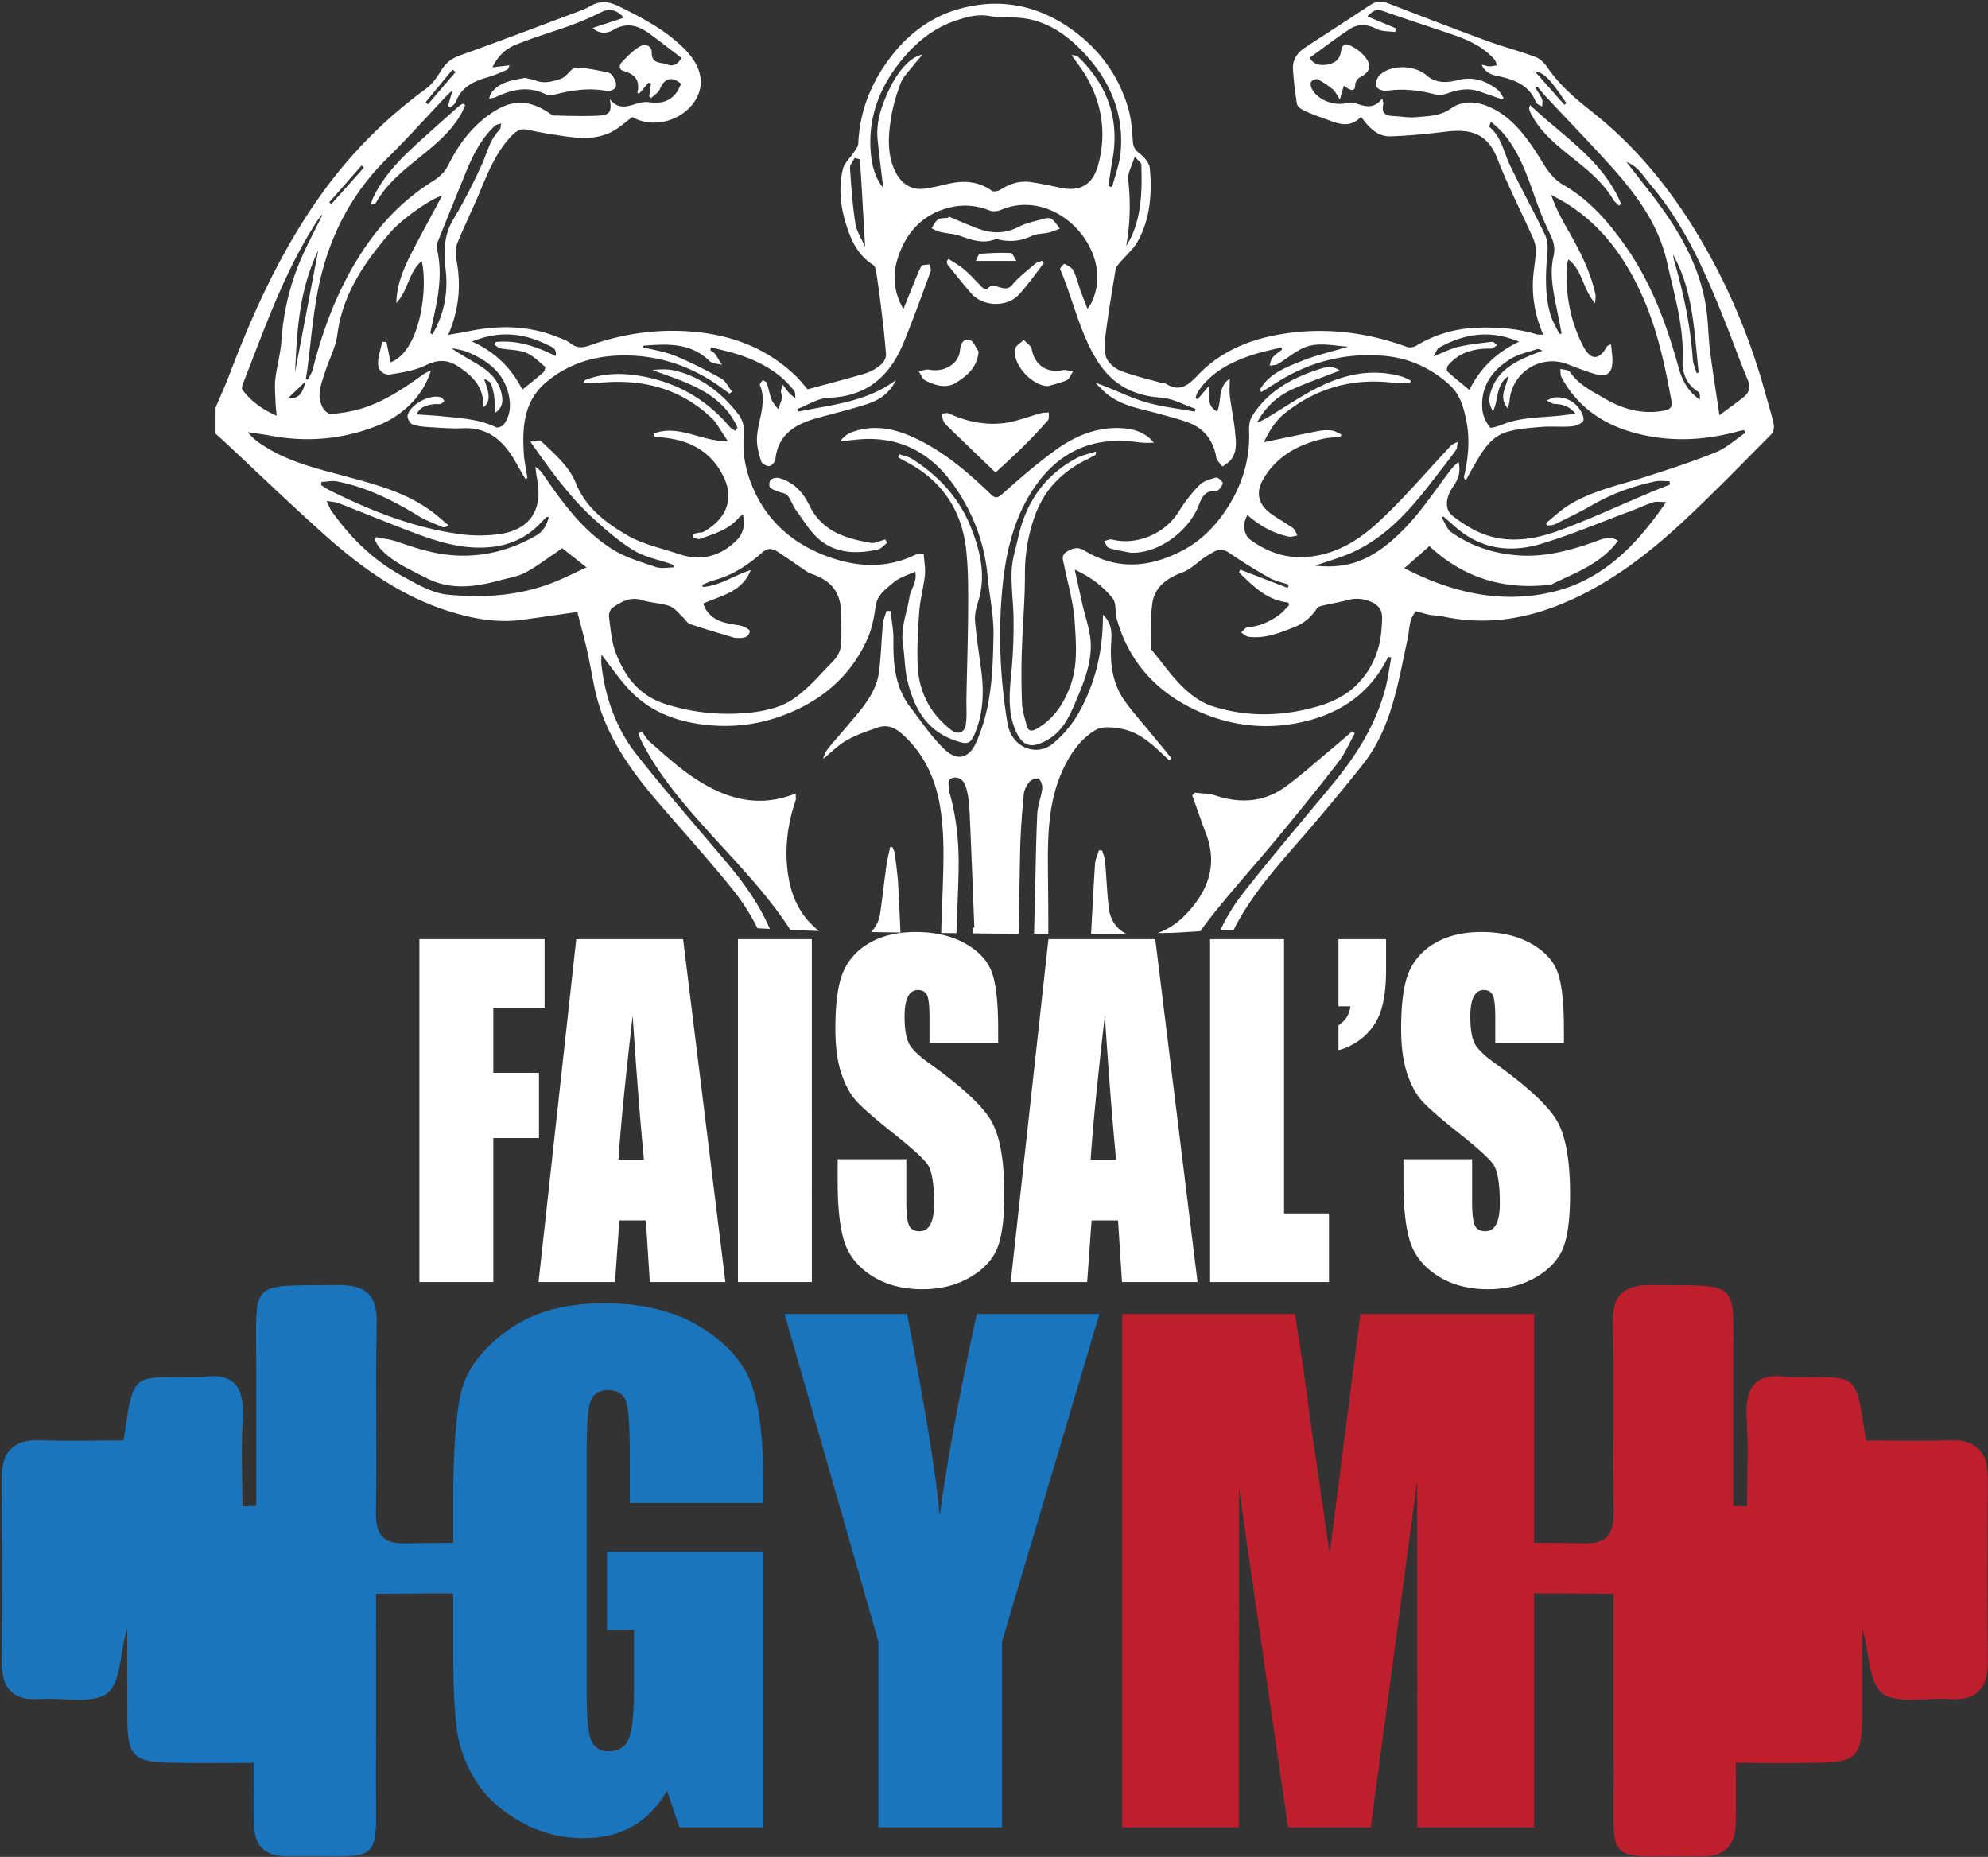 <svg width="496.846" height="464.026" xmlns="http://www.w3.org/2000/svg"><rect width="100%" height="100%" fill="#333333" stroke="none"/><path fill="#bf1e2d" d="M496.789 369.43c.038-6.567-2.796-9.738-9.574-9.506-7.018.235-14.05.05-20.877.05-2.583-17.554-1.97-15.693-17.968-15.815-.528-.006-1.065.069-1.581-.012-8.275-1.302-10.726 2.728-10.255 10.4.445 7.273.095 14.594.095 21.894l-3.451-.104c0-11.794-.003-23.594 0-35.39.003-21.414 2.101-19.576-20.296-19.823-7.07-.076-9.981 2.387-9.812 9.695.359 15.569-.093 31.16.201 46.733.104 5.582-1.43 8.281-7.405 8.142-4.13-.098-8.277-.124-12.481-.125v-57.198h-43.4l-7.665 59.9-4.736-32.63c-1.36-10.468-2.68-19.557-3.96-27.27h-43.162v128.277h29.156l.043-84.621 12.241 84.62h20.678l11.609-86.602.039 86.603h29.157v-58.475c6.636-.032 13.273.09 19.868.09 0 15.609-.072 29.75.017 43.889.155 25.112-2.956 21.392 21.959 21.737 6.365.087 8.478-3.072 8.582-8.63.084-4.425.019-8.849.019-14.731 7.623 0 14.152.101 20.679-.023 9.408-.181 10.822-1.676 10.894-11.245.059-7.422.014-14.843.014-22.263 1.853 5.535 1.409 13.204 4.896 16.036 3.625 2.945 11.052 1.141 16.809 1.552 6.676.475 9.721-2.45 9.661-9.212-.134-15.313-.088-30.63.006-45.944"/><path fill="#1b75bc" d="M190.77 375.593v-5.548c0-10.51-.978-18.526-2.93-24.045-1.956-5.519-6.155-10.287-12.599-14.301-6.445-4.014-14.553-6.024-24.325-6.024-9.93 0-18.025 2.313-24.284 6.933-6.26 4.624-10.05 9.708-11.37 15.255-1.322 5.545-1.98 14.446-1.98 26.7v11.007c-4.014.006-7.98.03-11.931.123-5.975.14-7.51-2.559-7.404-8.142.293-15.572-.159-31.163.201-46.734.168-7.306-2.742-9.769-9.813-9.693-22.399.245-20.297-1.59-20.295 19.823v35.39l-3.452.103c0-7.299-.35-14.62.095-21.892.47-7.673-1.98-11.703-10.255-10.401-.514.08-1.053.006-1.581.012-15.999.122-15.385-1.74-17.968 15.816-6.828 0-13.86.184-20.876-.052-6.779-.231-9.613 2.94-9.575 9.506.094 15.313.142 30.63.007 45.943-.06 6.762 2.985 9.688 9.661 9.213 5.756-.41 13.183 1.393 16.81-1.552 3.485-2.832 3.042-10.501 4.896-16.036 0 7.42-.046 14.841.012 22.263.072 9.569 1.488 11.064 10.894 11.244 6.526.124 13.056.024 20.68.024 0 5.881-.066 10.305.018 14.729.105 5.56 2.217 8.717 8.584 8.632 24.913-.347 21.802 3.375 21.958-21.737.088-14.139.016-28.28.016-43.888 6.412 0 12.863-.114 19.317-.09v14.5c0 8.82.316 15.436.951 19.848.635 4.41 2.219 8.622 4.759 12.636 2.537 4.015 6.25 7.382 11.14 10.103 4.888 2.72 10.134 4.08 15.74 4.08 4.702 0 8.786-.99 12.249-2.972 3.463-1.981 6.33-4.953 8.604-8.912l3.084 9.19h20.963v-68.853h-39.062v19.491h6.734v15.212c0 5.97-.435 9.984-1.307 12.045-.87 2.06-2.521 3.09-4.952 3.09-2.217 0-3.699-.911-4.436-2.735-.741-1.821-1.11-5.61-1.11-11.37v-61.563c0-6.548.369-10.617 1.11-12.203.737-1.584 2.139-2.377 4.199-2.377 2.376 0 3.882.927 4.514 2.775.636 1.85.952 6.446.952 13.786v11.648ZM234.825 378.921c-.613-8.661-3.314-25.51-8.101-50.549H196.08l23.453 81.845v46.432h30.9v-46.432l24.325-81.845h-30.644c-4.346 20.013-7.44 36.863-9.289 50.55"/><path d="M104.819 234.699h31.29v17.145h-12.816v16.25h11.411v16.298h-11.41v35.988h-18.475ZM160.932 289.788c-.935-9.704-1.873-21.697-2.815-35.985-1.882 16.404-3.064 28.401-3.545 35.985Zm9.79-55.09 10.569 85.68h-18.884l-.991-15.403h-6.61l-1.109 15.404h-19.102l9.424-85.681zM202.901 320.38h-18.474v-85.681H202.9zM249.464 260.628h-17.161v-6.35c0-2.96-.22-4.847-.656-5.66-.44-.81-1.17-1.22-2.195-1.22-1.113 0-1.953.55-2.523 1.645-.57 1.093-.856 2.75-.856 4.977 0 2.861.32 5.015.962 6.461.613 1.447 2.35 3.192 5.22 5.238 8.225 5.888 13.405 10.717 15.54 14.492 2.137 3.777 3.205 9.862 3.205 18.256 0 6.105-.595 10.605-1.779 13.497-1.184 2.89-3.473 5.319-6.867 7.275-3.396 1.958-7.344 2.94-11.849 2.94-4.945 0-9.164-1.134-12.66-3.388-3.497-2.258-5.786-5.139-6.868-8.626-1.085-3.493-1.624-8.45-1.624-14.87v-5.612h17.16v10.426c0 3.211.239 5.276.724 6.192.48.918 1.338 1.378 2.566 1.378 1.229 0 2.144-.584 2.744-1.748.598-1.167.898-2.894.898-5.188 0-5.042-.572-8.342-1.712-9.895-1.17-1.553-4.052-4.145-8.645-7.78-4.593-3.668-7.636-6.33-9.128-7.99-1.492-1.657-2.727-3.951-3.707-6.88-.981-2.927-1.47-6.669-1.47-11.22 0-6.563.693-11.36 2.082-14.394 1.39-3.033 3.638-5.406 6.738-7.117 3.1-1.71 6.848-2.567 11.236-2.567 4.795 0 8.883.935 12.265 2.803 3.378 1.872 5.617 4.227 6.713 7.067 1.097 2.838 1.647 7.666 1.647 14.475ZM278.938 289.788c-.934-9.704-1.874-21.697-2.813-35.985-1.884 16.404-3.065 28.401-3.547 35.985Zm9.791-55.09 10.565 85.68h-18.881l-.99-15.403h-6.61l-1.11 15.404H252.6l9.425-85.681zM320.91 234.699v68.532h11.234v17.149h-29.712v-85.681ZM346.406 234.699v7.672c0 3.988-.394 7.278-1.185 9.87-.792 2.594-2.157 4.783-4.103 6.566-1.946 1.78-4.148 2.986-6.604 3.621v-6.192c1.755-1.164 2.75-2.75 2.984-4.763h-2.984V234.7ZM390.86 260.628h-17.158v-6.35c0-2.96-.22-4.847-.657-5.66-.44-.81-1.172-1.22-2.196-1.22-1.11 0-1.954.55-2.524 1.645-.57 1.093-.856 2.75-.856 4.977 0 2.861.321 5.015.962 6.461.614 1.447 2.354 3.192 5.222 5.238 8.222 5.888 13.405 10.717 15.541 14.492 2.133 3.777 3.203 9.862 3.203 18.256 0 6.105-.592 10.605-1.776 13.497-1.187 2.89-3.478 5.319-6.87 7.275-3.393 1.958-7.344 2.94-11.849 2.94-4.944 0-9.164-1.134-12.661-3.388-3.496-2.258-5.784-5.139-6.867-8.626-1.084-3.493-1.622-8.45-1.622-14.87v-5.612h17.158v10.426c0 3.211.239 5.276.723 6.192.484.918 1.34 1.378 2.566 1.378 1.231 0 2.144-.584 2.743-1.748.599-1.167.9-2.894.9-5.188 0-5.042-.57-8.342-1.713-9.895-1.17-1.553-4.05-4.145-8.644-7.78-4.593-3.668-7.635-6.33-9.128-7.99-1.49-1.657-2.728-3.951-3.707-6.88-.981-2.927-1.47-6.669-1.47-11.22 0-6.563.693-11.36 2.084-14.394 1.388-3.033 3.636-5.406 6.737-7.117 3.1-1.71 6.847-2.567 11.233-2.567 4.797 0 8.887.935 12.265 2.803 3.38 1.872 5.62 4.227 6.715 7.067 1.099 2.838 1.645 7.666 1.645 14.475ZM160.363 182.75c-.272.194-.544.384-.82.577.233.58.425 1.18.704 1.736 3.642 7.25 8.646 13.517 13.98 19.573 7.52 8.546 15.678 16.539 22.149 25.99.393.576.77 1.16 1.144 1.744a513.825 513.825 0 0 0 7.17.277c-4.162-3.264-6.586-7.643-7.554-13.044-1.204-6.683-.457-13.153 1.687-19.532.17-.497.024-1.104.024-1.781-10.035 4.03-18.698.889-26.759-4.851-3.384-2.41-6.47-5.257-9.617-7.99-.846-.738-1.412-1.789-2.11-2.7zm62.098 28.91c-.322 1.6-.725 3.187-.952 4.799-.56 3.98-.977 7.983-1.566 11.953-.25 1.686-1.06 3.262-2.244 4.504 2.452.035 4.902.088 7.354.11-.186-4.014-.362-8.032-.586-12.046-.143-2.58-.527-5.15-.852-7.714-.067-.534-.356-1.032-.544-1.548l-.61-.055z" fill="#fff"/><path fill="#fff" d="M344.66.422c-.814.076-1.584.41-2.388.944-5.38 3.581-10.838 7.039-16.223 10.61-1.83 1.213-3.04 2.987-2.91 5.249a85.12 85.12 0 0 0 1.002 8.76c.105.622 1.01 1.278 1.695 1.602 1.614.77 3.306 1.39 4.994 1.992 3.146 1.122 6.318 2.806 9.328-.406 1.95 2.693 4.09 5.008 7.414 4.894 4.56-.153 9.126-.6 13.664-1.157 5.853-.717 10.423.063 13.045 6.865 2.572 6.671 5.888 13.054 8.8 19.595.47 1.057.813 2.296.768 3.432-.099 2.44-.624 4.86-.73 7.299-.194 4.616.65 9.089 2.572 13.532-.717-.034-1.232.042-1.689-.094-4.739-1.445-9.595-1.8-14.516-1.657-5.57.161-10.73 1.616-15.517 4.5-.621.375-1.652.555-2.305.319-9.478-3.448-19.178-4.807-29.232-3.526-8.863 1.13-16.947 4.099-23.16 10.676-2.507 2.652-4.608 4.139-7.99 1.979-.16-.101-.44.003-.644-.055-3.56-1.01-7.213-1.806-10.644-3.157-1.493-.587-3.24-2.137-3.613-3.58-.56-2.133-.177-4.587.123-6.859.656-4.97 1.496-9.916 2.322-14.86.091-.544.524-1.068.902-1.52 1.544-1.844 3.49-3.458 4.636-5.52 3.138-5.664 3.564-11.944 3.002-18.24-.118-1.302-1.364-2.773-2.492-3.64-1.152-.882-1.661-1.616-1.753-3.098-.183-2.846-.401-5.77-1.215-8.478-2.424-8.1-7.245-14.62-14.125-19.52-8.533-6.074-18.036-7.893-28.076-5.073-6.686 1.88-12.253 5.861-16.626 11.396-5.18 6.55-8.223 13.875-8.584 22.28-.035.772-.71 1.55-1.176 2.264-.87 1.332-2.26 2.507-2.627 3.95-1.127 4.48-.704 9.031.605 13.422 1.24 4.167 2.939 8.13 6.875 10.624.419.265.684.976.768 1.52.467 3.043.895 6.09 1.263 9.147.468 3.909.949 7.82 1.225 11.745.06.823-.547 1.956-1.21 2.504-1.135.936-2.477 1.79-3.873 2.208-4.76 1.428-9.578 2.655-14.505 3.995-1-1.13-1.97-2.395-3.112-3.48-7.645-7.275-16.967-10.456-27.325-11.04-8.212-.463-16.198.786-23.923 3.52-1.847.657-3.27.792-4.896-.488-1.039-.818-2.416-1.238-3.684-1.731-6.928-2.69-14.024-2.81-21.228-1.393-1.819.36-3.648.664-5.667 1.026 2.715-6.29 3.283-12.378 2.074-18.701-.255-1.333-.299-2.921.19-4.143 1.724-4.302 3.8-8.462 5.588-12.737 2.082-4.97 4.054-9.98 7.84-14 1.092-1.16 2.2-2.06 3.922-1.724 2.04.4 4.076.827 6.132 1.14 4.901.747 9.877 1.808 14.64-.343 2.021-.914 3.718-2.554 5.662-3.937.092.052.33.201.587.325 5.55 2.7 13.04.072 15.67-5.497 1.78-3.77.673-7.916-3.243-11.853-4.735-4.763-10.598-7.79-16.542-10.712-2.445-1.2-4.661-1.372-7.053.041-1.28.756-2.733 1.24-4.133 1.765-9.43 3.534-18.836 7.126-28.32 10.496-2.127.758-3.554 1.863-4.718 3.735-1.037 1.67-2.22 3.437-3.776 4.573C96.843 29.2 88.427 37.52 81.316 47.162 70.84 61.379 63.55 77.246 57.32 93.661c-1.053 2.77-2.293 5.47-3.445 8.2v6.516c.618.552 1.245 1.094 1.853 1.66 8.67 8.073 17.183 16.325 26.045 24.182 8.96 7.945 18.69 14.808 30.3 18.481 6.008 1.903 12.137 3.048 18.477 2.183 4.452-.607 8.9-1.264 13.747-1.956.761 2.997 1.708 6.404 2.487 9.847.774 3.413 1.276 6.886 2.073 10.29 2.503 10.672 8.641 19.306 15.624 27.44 6.233 7.268 12.683 14.362 18.676 21.827a52.32 52.32 0 0 1 6.15 9.632c1.033.056 2.069.107 3.102.165-2.673-6.2-6.613-11.657-11.004-16.858-7.475-8.855-15.104-17.59-22.277-26.683-5.107-6.472-7.84-14.127-8.8-22.353-.11-.951-.014-1.922-.014-2.654 2.366 3.012 4.507 6.222 7.131 8.974 4.664 4.896 10.621 7.39 17.28 8.366 8.408 1.236 16.417.107 24.147-3.464 8.173-3.773 14.269-9.633 17.924-17.832 1.117-2.5 1.664-5.329 2.026-8.066.395-2.983 2.654-4.406 4.534-6.036 1.4-1.214 3.394-1.746 5.377-2.704.555 2.617-1.11 4.361-1.435 6.373-.64 3.973-2.272 7.808-1.621 11.98.448 2.901.417 5.9 1.081 8.741 1.566 6.684 4.538 12.43 11.541 14.99 3.723 1.36 4.351 1.129 5.72-2.595 1.787-4.84 1.876-9.84 1.206-14.893-.544-4.086-1.198-8.167-1.534-12.274-.129-1.58.303-3.276.783-4.824 1.979-6.348.592-12.354-1.712-18.264-2.93-7.502-8.11-13.14-14.85-17.395-.918-.582-2.082-.772-3.135-1.146a124.76 124.76 0 0 1-.31.747c.489.29.962.608 1.467.862 9.04 4.543 14.29 11.868 15.48 21.862.563 4.737.573 9.562.556 14.346-.027 7.72-.29 15.443-.439 23.164-.04 2.131.143 4.287-.118 6.388-.272 2.21-1.976 2.87-3.715 1.52-5.102-3.954-7.956-9.276-8.316-15.653-.262-4.63.027-9.31.36-13.944.219-3.036 1.084-6.021 1.406-9.055.176-1.68-.17-3.416-.3-5.43-.772.121-1.572.07-2.203.373-6.373 3.081-13.053 3.095-19.565 1.123-10.524-3.19-18.235-9.75-21.88-20.456-1.222-3.59-1.595-7.307-1.3-11.073.146-1.902-.354-3.486-1.534-4.978-4.082-5.16-9.044-9.05-15.516-10.657-1.838-.457-3.806-.397-5.817-.175 8.412 3.107 17.21 5.408 21.293 14.388l-.557.8c-.467-.32-1.028-.554-1.379-.972-5.522-6.55-12.53-10.72-20.853-12.454-5.019-1.044-10.15-1.223-15.107.66-.229.086-.433.24-.6.79 1.244 0 2.495.108 3.726-.016 10.649-1.076 20.258 1.187 28.236 8.738.414.394.816.817 1.138 1.289.918 1.357 1.791 2.747 2.958 4.547-6.491.16-12.278-4.312-18.476-1.906-.027.24-.051.482-.072.723 1.562.2 3.142.325 4.693.61 5.8 1.063 10.208 4.115 12.803 9.466 2.86 5.897.36 10.841-5.124 13.813-.35.19-.846.093-1.258.187a5.177 5.177 0 0 0-1.261.436c-.068.034.016.677.153.736.491.205 1.123.516 1.547.364 3.497-1.256 7.155-2.246 9.71-5.256.222-.262.537-.448 1.053-.866.577 2.507.149 4.711-1.383 6.28-4.09 4.206-9.07 5.52-14.727 3.591-4.266-1.453-8.85-2.383-12.685-4.603-5.367-3.108-10.45-6.92-12.933-13.076-1.792-4.44-5.459-7.353-8.743-10.554-.343-.336-1.424.084-2.63.193 5.063 7.181 9.757 13.75 15.758 19.208 3.17 2.88 6.455 5.748 10.088 7.957 2.748 1.671 6.133 2.291 9.237 3.378.32.112.643.222.946.852-1.562 0-3.25.392-4.655-.079-3.7-1.241-7.572-2.38-10.84-4.421-7.323-4.57-12.365-11.467-17.177-18.483-.52-.76-1.066-1.501-2.112-2.135.141 1.024.242 2.055.437 3.07 1.485 7.737-1.821 12.71-9.593 13.766a36.28 36.28 0 0 1-9.676-.024c-11.534-1.568-22.228-5.789-32.581-10.942-.74-.367-1.418-.867-2.124-1.306l.084-.797c1.314-.052 2.684-.365 3.94-.117 7.348 1.45 13.932 4.728 20.271 8.61 1.88 1.152 4.006 1.907 6.04 2.791.347.15.816.023 1.496-.437-1.337-1.116-2.636-2.29-4.025-3.34-6.21-4.68-13.55-6.687-20.872-8.686-7.594-2.07-15.328-3.758-21.981-8.3-1.173-.802-2.29-1.693-3.293-2.951 1.886.286 3.784.516 5.657.869 9.36 1.767 18.484.893 27.275-2.707 5.529-2.266 10.929-7.118 12.838-13.618-.792.404-1.333.602-1.781.928-4.899 3.517-9.88 6.918-15.717 8.674-2.387.719-4.91 1.076-7.4 1.326-.642.064-1.644-.752-2.04-1.427-1.82-3.101-.443-6.132.504-9.119.993-3.125 2.64-6.14 3.054-9.328 1.335-10.278 6.906-18.196 13.406-25.701 2.569-2.963 9.686-8.124 12.787-9.023-2.484 4.638-4.818 8.912-7.076 13.228-2.237 4.284-4.28 8.643-4.383 13.614 2.937-2.998 3.015-7.634 6.335-10.479 1.592 6.127-.144 22.43-7.762 25.303l-1.043-5.095-1.053-.021c-.368 1.806-1.03 3.613-1.035 5.42-.002 1.798 1.43 3.005 3.214 2.704 2.933-.494 6.02-.946 8.64-2.236 2.953-1.452 5.42-1.535 8.093.22 3.208 2.11 5.944 4.548 6.316 8.709.04.472.096.947.157 1.508 1.604-1.439 1.587-3.101.045-7.072 1.616.692 1.87.912 2.45 3.697.3 1.446.204 2.97.31 4.823 1.88-1.27 2-2.873 1.712-4.46-.528-2.912-2.293-5.17-4.645-6.773-2.557-1.744-5.376-3.114-8.07-5.022 1.357.33 2.786.495 4.066 1.022 4.8 1.973 8.833 4.853 10.233 10.186.703 2.686.68 5.47-1.046 7.864-.356.498-1.51.99-1.95.776-4.118-2-8.569-2.264-12.986-2.714-2.214-.224-4.43-.34-6.934-.524.968-1.996 2.622-2.304 4.29-2.544.57-.082 1.177.057 1.73-.07.351-.08.634-.466.95-.714-.259-.303-.454-.763-.779-.884-2.628-.996-7.827 1.692-8.419 4.513-.142.656.635 2.005 1.27 2.224 1.461.503 3.086.6 4.656.693 2.65.163 5.318.368 7.964.254 6.216-.271 10.026 3.125 12.904 8.09.874 1.516 1.754 3.03 2.634 4.547l.516-.178c-.298-1.982-.745-3.954-.88-5.946-.44-6.68-.07-13.243 5.52-17.979 5.026-4.257 11.074-6.372 17.608-6.682 9.979-.474 18.96 2.5 26.927 8.52.44.333.91.632 1.368.946l.6-.473c-.888-1.12-1.55-2.641-2.707-3.285-3.729-2.08-7.562-4.026-11.51-5.658-2.527-1.044-5.322-1.444-8-2.133.04-.16.069-.404.114-.407 5.863-.442 11.684-.826 16.431 3.8.704.687 2.077.688 3.147 1.007-.56-.907-1.066-1.847-1.691-2.701-.301-.414-.82-.667-1.24-.995l.247-.701c2.54.68 5.137 1.212 7.617 2.074 5.09 1.772 9.681 4.395 13.077 8.72.368.467.267 1.299.386 1.96-.52-.42-1.087-.8-1.542-1.277-.505-.533-.914-1.16-1.702-2.183-.234.992-.422 1.424-.408 1.847.013.492.393 1.02.29 1.457-.222.98-.645 1.91-.988 2.864-.552-.792-1.273-1.516-1.624-2.39-.52-1.32-.737-2.762-1.197-4.115-.12-.347-.67-.55-1.019-.82-.253.44-.822 1.01-.706 1.304 1.892 4.66-.686 9.035-.754 13.544-.026 1.863.51 3.783 1.094 5.576.186.573 1.413 1.198 2.064 1.105.577-.083 1.373-1.09 1.453-1.761.737-6.253 5.075-8.736 10.427-10.227 4.197-1.17 8.453-2.173 12.59-3.53 3-.986 5.6-2.738 7.067-5.935-7.288 5.408-15.957 6.15-24.34 7.833a24.822 24.822 0 0 1-.247-.645c2.615-.979 5.206-2.724 7.85-2.803 9.564-.284 15.276-5.438 18.697-13.741 2.42-5.883 4.563-11.88 6.761-17.85.176-.48-.182-1.158-.288-1.743-.71.142-1.85.066-2.053.465-1.02 2.019-1.804 4.16-2.667 6.26-.542 1.327-1.077 2.653-1.81 4.463-2.494-4.443-2.714-8.558-1.431-12.616 2.052-6.496 6.21-11.122 13.054-12.783 3.351-.813 6.68-.548 9.94.756.782.312 1.936.223 2.73-.117 9.316-4.008 19.076 1.936 22.69 10.133 1.896 4.299 2.067 8.587.091 12.9-.193.419-.49.79-1.044 1.672-.676-1.73-1.205-3.004-1.668-4.303-.627-1.748-1.05-3.586-1.861-5.24-.378-.774-1.416-1.261-2.244-1.73-.09-.051-1.194 1.093-1.078 1.36 3.304 7.658 4.878 16.017 9.474 23.16 3.74 5.806 8.981 8.456 15.813 8.94 2.896.205 5.693 1.816 8.536 2.786l-.19.707c-4.202-.793-8.517-1.235-12.578-2.473-4.107-1.252-7.972-3.294-12.29-4.772 1.127 1.07 2.153 2.273 3.393 3.186 3.925 2.88 8.713 3.467 13.229 4.77 2.268.652 4.576 1.212 6.773 2.05 3.96 1.512 6.116 4.516 6.872 8.672.152.827.994 1.528 1.52 2.288.692-.528 1.523-.943 2.056-1.6 1.724-2.108 1.342-4.662 1.111-7.07-.283-2.992-.933-5.948-1.303-8.936-.162-1.32-.025-2.678-.025-4.34-3.07 2.024-1.968 5.516-3.15 8.188-2.695-1.467-1.86-3.775-2.12-6.311-.92 1.08-1.842 2.156-2.765 3.236l-.516-.239c.166-.5.24-1.061.518-1.488 3.154-4.813 7.921-7.38 13.162-9.168 2.516-.861 5.154-1.384 7.734-2.06l.21.55c-.808.664-1.725 1.234-2.393 2.02-.43.506-.501 1.322-.733 2 .697-.12 1.508-.052 2.073-.395 2.025-1.217 3.867-2.77 5.96-3.833 3.708-1.884 7.704-.722 11.637-.514-4 1.21-8.117 2.134-11.966 3.708-3.852 1.578-7.952 3.123-10.12 7.09.12.182.24.365.364.549 1.29-.805 2.593-1.599 3.876-2.412 8.1-5.137 16.986-7.42 26.506-6.67 6.379.503 12.103 3.053 16.81 7.427 2.55 2.372 3.454 5.728 4.094 9.078.879 4.61.417 9.168-.633 13.698-.053.235.027.501.459.912.635-1.139 1.253-2.29 1.909-3.416 2.114-3.62 4.14-7.48 8.522-8.708 2.787-.782 5.763-.986 8.675-1.218 2.445-.194 4.935.093 7.373-.132 1.063-.1 2.776-.807 2.911-1.49.19-.982-.573-2.373-1.315-3.273-1.436-1.743-3.449-2.607-5.738-2.48-.728.04-1.434.507-2.147.779.683.306 1.36.852 2.053.874 1.96.066 3.646.55 5.203 2.462-2.099.23-3.901.474-5.707.62-4.216.338-8.456.442-12.48 2.008-1.08.418-2.98 1.104-3.27.725-.95-1.247-1.728-2.893-1.863-4.445-.497-5.711 2.416-9.796 7.053-12.623 1.963-1.196 4.363-1.693 6.584-2.436.374-.125.87.112 1.36.392-5.938 2.287-11.894 4.463-13.233 11.713-.2 1.09.308 2.31.863 3.459 1.502-2.875.626-6.536 3.85-8.813-.377 2.66-2.577 5.11-.125 8.038.223-.882.4-1.336.437-1.8.52-7.161 7.778-11.8 14.471-9.246 2.199.838 4.393 1.71 6.639 2.386 3.262.984 4.653-.08 4.613-3.41-.017-1.247-.219-2.492-.357-3.947-.71.345-.903.372-.96.475-2.415 4.298-4.526 2.917-6.11-.22-3.193-6.32-4.426-13.138-3.882-20.234.024-.333.15-.66.288-1.226 3.613 2.738 3.553 7.437 6.697 10.934.047-1.056.193-1.65.076-2.19-1.317-6.103-4.245-11.516-7.313-16.871-1.416-2.481-2.72-5.027-3.756-8.023 1.434.815 2.916 1.56 4.301 2.452 8.92 5.734 14.656 14.019 18.807 23.57 3.502 8.06 5.326 16.58 6.9 25.165.381 2.08-.198 2.544-2.62 2.896-5.024.727-9.606-.613-13.84-3.075-3.202-1.858-6.64-3.481-8.854-6.75-.36-.54-1.568-.52-2.384-.758.08.7-.048 1.51.263 2.084 4.128 7.624 10.701 12.004 18.953 14.099 8.507 2.16 16.955 1.703 25.355-.612.437-.12.893-.167 1.34-.25.115.214.236.425.352.64-2.441 1.65-4.692 3.766-7.364 4.853-5.804 2.36-11.779 4.315-17.753 6.205-6.547 2.07-13.355 3.442-19.256 7.173-1.966 1.241-3.668 2.897-5.494 4.365.102.21.2.423.302.634.693-.13 1.456-.11 2.062-.41 3.084-1.525 6.194-3.016 9.174-4.733 4.944-2.85 10.224-4.765 15.778-5.928 1.146-.24 2.38-.033 3.574-.033.036.273.077.55.116.822-1.676.671-3.36 1.318-5.02 2.015-7.58 3.187-15.042 6.677-22.758 9.49-6.406 2.338-13.164 3.353-19.769.497-2.395-1.034-4.648-2.522-6.726-4.12-2.018-1.552-1.954-4.388-.04-7.214 1.21-1.792 2.16-3.573 1.434-6.326-.657.63-1.19 1.032-1.586 1.541-4.02 5.16-7.574 10.77-12.147 15.379-3.957 3.986-8.583 7.698-14.467 8.81-2.49.471-5.07.484-7.604.206 3.283-1.175 6.696-2.088 9.835-3.578 8.633-4.102 14.596-11.217 20.253-18.614 1.708-2.232 3.467-4.427 5.094-6.713.373-.52.297-1.355.425-2.044-.557.31-1.24.505-1.661.949-6.095 6.444-11.822 13.29-18.338 19.277-5.52 5.072-12.092 8.827-20.113 8.565-4.31-.14-8.115-1.754-11.56-4.206-1.87-1.33-2.179-4.078-.853-6.28 3.002 2.633 6.398 4.545 10.302 5.386.667.144 1.439-.18 2.164-.288-.352-.626-.556-1.458-1.082-1.838-1.8-1.292-3.771-2.34-5.563-3.639-3.067-2.227-3.83-5.187-1.947-8.481 3.272-5.715 8.578-8.676 14.799-10.157 1.485-.356 3.05-.38 4.581-.555.07-.19.14-.377.216-.565-.808-.35-1.582-.9-2.416-1-1.125-.138-2.32-.067-3.438.149-4.324.84-8.63 1.772-13.536 2.792 1.473-3.068 3.017-5.453 5.226-7.223 8.084-6.488 17.332-8.941 27.614-7.594 1.22.16 2.48.024 3.724.024.06-.21.12-.415.184-.623-.771-.347-1.51-.801-2.314-1.027-8.41-2.35-16.048-.077-23.324 4.046-3.313 1.877-6.497 3.968-9.753 5.946-.952.586-1.939 1.124-3.027 1.527 2.034-3.881 5.123-6.668 9.038-8.416 3.742-1.672 7.626-3.015 11.616-4.568-2.002-1.527-4.096-.707-5.903-.099-6.372 2.152-12.064 5.33-15.855 11.248-.893 1.395-.95 2.607-.898 4.158.24 7.174-1.894 13.7-5.876 19.655-2.77 4.146-6.274 7.6-10.627 9.916-8.153 4.338-16.48 5.14-24.733.04-1.574-.968-3.026-.516-4.443.41-1.387.906-.805 2.1-.561 3.293.95 4.71 2.364 9.396 2.653 14.15.33 5.367.83 10.898-1.143 16.167-1.656 4.414-4.154 8.138-8.362 10.574-1.404.809-2.176.506-2.536-.926-.47-1.869-1.07-3.758-1.147-5.66a188.758 188.758 0 0 1-.028-13.021c.196-6.343.787-12.684.77-19.023-.015-5.04.786-9.82 2.466-14.536 2.33-6.529 6.759-11.06 12.884-14.077.764-.376 1.513-.788 2.263-1.193.038-.021.03-.13.186-.867-1.824.6-3.453.898-4.842 1.636-8.002 4.256-12.684 11.035-14.632 19.79-.622 2.789-1.536 5.58-1.643 8.4-.156 4.013.435 8.05.477 12.08a128.626 128.626 0 0 1-.382 11.385c-.416 5.3-1.362 10.582.621 15.788 1.813 4.761 4.24 5.438 8.65 2.729 3.827-2.36 5.398-6.39 7.053-10.292 1.858-4.37 3.534-8.885 3.341-13.65-.133-3.23-1.35-6.413-2.068-9.623-.617-2.746-1.217-5.496-1.932-8.727 4.037 1.893 7.152 4.213 9.521 7.245.934 1.194.502 3.37.968 5.02 3.219 11.378 10.651 19.064 21.374 23.57 7.441 3.13 15.344 4.05 23.276 2.605 9.922-1.813 18.009-6.612 22.836-15.91.126-.247.3-.47.452-.707l.682.137c-.493 2.632-.822 5.308-1.51 7.893-2.4 8.982-7.254 16.64-13.116 23.731-7.48 9.05-15.108 17.993-22.363 27.223a47.38 47.38 0 0 0-5.725 9.3h3.31c.235-.475.447-.952.702-1.423 4.649-8.595 11.194-15.677 17.506-22.976a578.02 578.02 0 0 0 13.91-16.78c7.384-9.224 8.954-20.567 11.37-31.6.516-2.37.284-5.043 2.13-6.935 1.192.326 2.214.676 3.268.878 1.057.204 2.157.166 3.208.394 9.79 2.131 19.28 1.038 28.56-2.56 12.36-4.789 22.677-12.678 32.22-21.61 7.353-6.884 14.377-14.123 21.475-21.273.534-.54.808-1.726.646-2.494-.527-2.506-1.33-4.956-2.004-7.433-3.856-14.164-9.484-27.581-17.075-40.148-7.03-11.639-15.544-22.03-26.257-30.493-4.198-3.31-8.24-6.723-11.278-11.207-.716-1.059-1.816-2.13-2.973-2.561-4.016-1.49-8.179-2.57-12.197-4.048-8.31-3.059-16.577-6.25-24.837-9.44a4.874 4.874 0 0 0-1.184-.304 3.867 3.867 0 0 0-.832-.01zm-.176 2.081c.317.004.653.07 1.026.2 5.25 1.846 10.54 3.595 15.824 5.354 4.45 1.48 8.827 3.092 12.081 6.702.371.412.503 1.042.743 1.568-.647.094-1.299.256-1.944.251-.517-.005-1.033-.217-1.907-.423 1.142 2.608 3.404 2.66 5.18 3.11 3.744.946 6.882 2.405 8.374 6.288.19.492 1.018.734 1.55 1.093.008-.63.208-1.34-.017-1.87-.427-.998-1.099-1.891-1.667-2.829.154-.109.31-.22.467-.329.744.876 1.459 1.79 2.247 2.63 4.83 5.149 9.728 10.234 14.502 15.437 6.943 7.569 13.384 15.48 15.694 25.864 1.8 8.102 4.284 16.068 3.884 24.573-.138 2.952.912 5.959 3.864 7.755.462.282.533 1.2.437 1.984-2.877-1.955-4.43-4.831-5.264-7.867-3.003-10.91-6.868-21.4-13.467-30.715-4.197-5.922-8.95-11.39-15.29-15.022-3.54-2.027-4.97-5.352-7.004-8.408-2.975-4.479-6.254-8.696-11.318-11.015-3.31-1.512-6.84-1.857-9.867.284-2.767 1.953-5.794 1.897-8.8 2.173-1.85.172-3.74-.217-5.616-.289-1.94-.075-3.02-.781-2.467-2.936.065-.253-.09-.561-.264-1.467-2.152 2.822-4.445 1.978-6.797 1.147-.608-.216-1.392-.088-2.06.043-3.507.685-7.267-.814-8.763-3.638-.261-.493-.396-1.352-.133-1.74.268-.404 1.258-.769 1.633-.577a21.885 21.885 0 0 1 3.76 2.485c.597.484.923 1.3 1.764 2.551.44-1.563.69-2.443.98-3.453.437.293.81.613 1.239.81 1.028.47 1.589.344 1.614-1.032.01-.62.523-1.51 1.063-1.797 2.79-1.476 3.235-3.047 1.187-5.421-.776-.907-1.79-1.683-2.844-2.256-2.095-1.144-2.595-.808-3.05 1.53-.352 1.794-1.693 2.62-3.352 2.892-1.67.282-3.266.12-4.404-1.69 3.382-2.442 6.604-4.944 10.012-7.167 2.103-1.373 4.367-1.28 6.744-.053 1.316.684 3.059.541 4.608.77.08-.3.167-.6.25-.902l-7.17-2.994c1.012-1.066 1.787-1.614 2.738-1.604zm-191.747.016c1.066.115 2.13.702 3.187 1.907l-7.813 2.568c1.678 1.539 3.636 1.39 5.096.52 3.328-1.997 6.2-1.199 8.996.817 2.728 1.966 5.362 4.062 8.132 6.171-.843 1.344-1.912 2.263-3.516 1.623-1.538-.616-3.982-.054-3.93-2.978.027-1.7-1.61-2.442-3.306-1.346-1.542.997-2.86 2.374-4.147 3.712-.735.762-.845 1.874.42 2.225 2.77.77 4.216 2.33 3.43 5.555.189-.01.382-.016.57-.027.724-.857 1.445-1.716 2.172-2.575l.667.14c-.144 1.078-.292 2.154-.438 3.232l.424.483c.756-.739 1.831-1.34 2.214-2.236 1.178-2.787 2.978-3.339 5.306-1.377-1.421 3.778-3.989 5.173-7.982 4.605-1.146-.165-2.432.136-3.567.499-2.2.705-4.296 1.217-6.227-1.26.51 3.184.004 3.993-2.941 4.133-3.652.179-7.324.043-10.987-.04-.489-.01-.986-.47-1.45-.77-5.574-3.617-9.859-3.053-15.067.76-4.367 3.197-7.527 7.52-9.912 12.331-.947 1.907-2.285 3.08-4.03 4.172C97.98 51.662 91.03 60.693 85.79 71.166c-3.37 6.74-5.776 13.835-7.624 21.133-.23.904-.804 1.723-1.216 2.582l-.52-.16c.152-.994.33-1.984.453-2.982.73-5.76 1.236-11.56 2.216-17.274 2.3-13.422 7.838-25.231 17.682-34.911 5.175-5.09 10.015-10.523 15.011-15.797.291-.306.627-.568 1.311-1.179-.472 1.6-.808 2.748-1.145 3.9.188.136.376.272.562.41.472-.454 1.17-.822 1.375-1.373 1.383-3.73 4.427-5.2 7.941-6.192 1.696-.48 3.318-1.225 4.947-1.916.236-.1.317-.566.583-1.089l-4.299.507c1.464-3.044 3.515-4.703 5.832-5.648 4.484-1.832 9.173-3.17 13.73-4.84a72.926 72.926 0 0 0 7.63-3.294 5.08 5.08 0 0 1 1.413-.486 3.76 3.76 0 0 1 1.066-.038zm92.359 1.312c.736-.013 1.488.04 2.257.178 2.6.468 5.32.208 7.967.493 6.093.663 10.938 3.917 15.033 8.144 6.847 7.072 10.68 15.501 9.701 25.553-.278 2.886-1.38 5.692-2.1 8.534l-.96-.206c.354-2.249.671-4.506 1.063-6.748 1.757-9.997-1.247-18.41-8.445-25.418-.414-.403-1.026-.602-1.802-.578 1.278 1.847 2.707 3.607 3.808 5.556 3.874 6.862 4.914 14.143 2.864 21.803-1.352 5.037-4.5 6.875-9.662 5.739-2.383-.522-4.774-1.014-7.186-1.37-2.745-.405-5.233.36-7.562 1.878-.572.373-1.73.608-2.179.288-3.533-2.52-7.336-2.627-11.355-1.639a59.87 59.87 0 0 1-5.258 1.077c-3.724.574-6.533-1.404-8.08-5.516-1.412-3.777-1.165-7.689-.607-11.51.459-3.156 1.366-6.303 2.496-9.294.634-1.67 2.103-3.029 3.234-4.5.62-.809 1.316-1.556 2.249-2.649-3.145.53-6.344 4.387-8.485 9.01-1.814 3.915-3.188 7.86-2.751 12.222.41 4.083.939 8.15 1.399 12.055-1.988-2.387-2.838-5.559-3.11-8.807-.77-9.173 2.496-17.043 8.375-23.901 3.47-4.054 7.61-7.299 12.733-9.027 2.075-.7 4.153-1.33 6.363-1.367zm-131.992 13.54.75.642c-2.305 2.686-4.606 5.378-6.91 8.065l-.595-.517zm270.463.447c2.35.325 3.802 1.864 7.895 7.943-.163.146-.325.29-.484.434-2.396-2.706-4.787-5.413-7.41-8.377zM372.67 30.441c.987.917 2.07 1.749 2.943 2.765 3.912 4.56 5.884 10.1 7.844 15.657 1.114 3.16 2.312 6.312 3.79 9.312.95 1.932 1.536 3.68 1.02 5.862-1.004 4.24-.142 8.438.698 12.609.445 2.215.88 4.43 1.317 6.644l-.54.233c-.76-1.624-1.743-3.182-2.243-4.881-1.504-5.139-1.2-10.393-.764-15.659.122-1.429-.006-3.073-.613-4.333-2.803-5.812-5.901-11.481-8.715-17.29-1.576-3.25-2.1-7.033-5.073-9.551-.183-.16-.095-.643.336-1.368zm-247.422.39c-.128.555-.072 1.292-.413 1.634-2.447 2.436-3.072 5.74-4.436 8.712-2.148 4.677-4.484 9.296-7.139 13.701-2.47 4.107-2.336 8.29-1.853 12.773.562 5.276-.327 10.422-2.919 15.167-.133.25-.213.535-.32.8l-.639-.383c.566-2.677 1.203-5.341 1.678-8.034.752-4.268 1.034-8.548.036-12.842-.15-.626-.04-1.406.2-2.016 2.293-5.765 4.637-11.512 6.98-17.261 1.746-4.285 3.813-8.383 7.23-11.616.388-.365 1.058-.43 1.595-.635zm158.344 8.311c.753.903 1.64 1.47 1.658 2.064.179 6.113.123 12.223-2.5 17.952-.37.812-.857 1.57-1.293 2.355 1.01-5.634 1.133-11.083.507-16.635-.182-1.616.913-3.375 1.626-5.736zm-69.999.337 1.328.334c.166 2.693.342 5.388.5 8.082.262 4.483.51 8.966.79 13.811-.888-2.048-2.13-3.875-2.434-5.847-.71-4.593-1.04-9.256-1.346-13.901-.054-.796.753-1.65 1.162-2.479zm192.905 1.004c2.936 1.088 4.297 3.674 6.027 5.707 8.886 10.436 14.126 22.877 19.093 35.445 1.735 4.384 3.307 8.836 5.133 13.182.774 1.834.488 3.234-.94 4.38-2.032 1.634-4.173 3.13-6.09 4.553-.844-5.728-1.695-10.955-2.358-16.207-.426-3.342-.417-6.742-.877-10.08-1.227-8.942-5.141-16.818-10.207-24.126-3.022-4.36-6.417-8.459-9.78-12.854zm-316.136.876c.193.174.393.346.589.52l-8.147 9.13-.524-.456c2.694-3.067 5.39-6.128 8.082-9.194zm-9.938 12.296.106.118c-2.032 4.22-4.318 8.34-6.031 12.685-2.373 6.01-3.73 12.297-4.179 18.792-.221 3.179-1.141 6.304-1.506 9.481-.222 1.91-.006 3.872.053 5.81.033.98.161 1.96.276 3.353-3.624-1.616-6.43-3.605-8.545-6.49-.214-.297-.091-.974.076-1.398 5.437-13.85 10.298-27.963 18.453-40.575.397-.616.863-1.186 1.297-1.776zm-.9 8.934c-2.01 10.562-3.894 20.466-5.777 30.372.476-10.211.983-20.407 5.777-30.372zm338.593.997c5.14 9.215 5.298 19.453 6.416 29.496-.171.052-.343.11-.514.164-.336-1.193-.885-2.373-.966-3.584-.567-8.333-2.318-16.43-4.616-24.427-.156-.536-.214-1.098-.32-1.649zM371.76 83.599c2.533.075 5.153.64 7.897 1.79-5.8 2.749-9.81 6.758-12.424 12.05-1.884-1.554-3.758-3.04-5.528-4.637-.217-.195-.073-1.141.214-1.487 2.62-3.178 6.198-4.152 10.137-4.213.29-.007.621.09.857-.024.456-.223.85-.56 1.275-.85-.424-.286-.88-.86-1.266-.817-2.826.335-5.672.63-8.435 1.262-1.907.436-3.694 1.389-6.22 2.38.676-1.08.894-1.9 1.414-2.19 3.886-2.154 7.86-3.39 12.08-3.264zm-244.098.006c3.088.176 6.066 1.06 9.014 2.517 1.063.523 2.567.793 2.204 2.847-4.84-2.398-9.698-4.07-15.01-3.494l-.338.647c.52.327 1.003.84 1.56.947 2.107.394 4.378.306 6.326 1.066 1.784.699 3.253 2.23 4.78 3.494.162.136-.062 1.12-.379 1.398-1.65 1.45-3.38 2.8-5.277 4.34-2.576-5.117-6.534-9.286-12.568-12.018 3.398-1.387 6.598-1.92 9.688-1.744zm-51.33 11.74c-.75 3.214-1.907 4.469-4.195 4.013 1.493-1.43 2.784-2.663 4.194-4.013zm5.286 29.81c1.428.27 2.32.308 3.107.613 6.52 2.538 12.978 5.227 19.533 7.667 6.216 2.312 12.584 4.093 19.338 3.15 4.382-.61 8.194-2.454 11.298-5.671a52.61 52.61 0 0 1 1.676-1.687c.077-.076.27-.03.592-.057-.526 2.021-1.318 3.61-3.238 4.704-6.274 3.57-12.946 5.333-20.172 4.926-5.068-.284-9.83-1.813-14.575-3.469-1.651-.573-3.442-.743-5.17-1.096l-.413.565c.444.736.793 1.558 1.356 2.187 3.157 3.516 7.436 5.29 11.514 7.408 6.16 3.2 12.378 2.296 18.65.575 2.064-.567 4.274-.89 6.133-1.866 2.707-1.416 5.156-3.32 7.71-5.022.531-.354 1.035-.74 1.538-1.099 2.137 1.687 4.027 3.173 6.08 4.796-2.19 1.027-4.21 2.015-6.267 2.93-9.12 4.08-18.818 4.854-28.518 3.877-3.87-.39-7.683-2.668-11.232-4.614-7.248-3.968-13.05-9.648-17.79-16.405-.375-.54-.58-1.205-1.15-2.412zm332.963.237c.508.02 1.097.072 1.81.072-7.134 10.491-15.473 19.04-27.234 22.164-13.03 3.466-25.836.756-38.186-5.64l6.256-5.52c8.618 8.038 18.847 11.051 30.438 9.62 5.93-2.952 12.4-5.08 16.727-10.964-2.047-1.369-3.98-.404-5.672.2-6.28 2.235-12.618 3.956-19.372 3.454-6.046-.45-11.656-2.279-16.61-5.76-1.125-.794-1.637-2.455-2.429-3.718l.414-.244c1.789 1.502 3.466 3.172 5.393 4.476 5.976 4.044 12.661 4.326 19.224 2.316 7.564-2.316 14.893-5.405 22.317-8.178 1.873-.7 3.697-1.555 5.596-2.163.392-.125.819-.136 1.328-.115zm-222.093 11.796c.63.01 1.242.275 1.87.686 2.34 1.525 4.614 3.152 6.928 4.717.477.321.988.636 1.529.819 5.024 1.701 7.29 4.641 7.385 9.761.052 2.819.216 5.66-.086 8.444-.146 1.305-1.036 2.733-1.992 3.708-3.327 3.387-6.456 7.187-10.388 9.683-3.112 1.966-7.246 2.816-11.011 3.152-6.81.608-13.556-.064-20.24-2.163-6.787-2.13-10.364-6.947-12.648-13.025-1.036-2.76-1.237-5.854-1.63-8.823-.095-.732.305-1.9.87-2.28 2.193-1.473 4.432-2.843 7.39-1.905 2.234.71 4.697.72 6.893 1.5 1.266.446 2.22 1.794 3.292 2.762.626.566 1.098 1.482 1.813 1.726 3.593 1.216 7.237 2.274 10.867 3.358.41.123.86.114 1.293.131 1.333.052 2.688-.287 2.739-1.739.013-.462-1.627-1.278-2.587-1.426-3.387-.528-6.74-.963-8.612-4.392-.164-.298-.23-.647-.379-1.09 4.559-1.97 9.771-2.937 11.834-8.328-4.067 1.26-7.624 3.887-11.943 4.216l-.203-.536c1.018-.4 2.014-.898 3.064-1.18 4.623-1.236 8.478-3.822 11.988-6.924.694-.614 1.338-.86 1.966-.852zm112.823.207c.582.041 1.172.27 1.814.712a134.96 134.96 0 0 0 10.072 6.256c1.49.845 3.268 1.187 4.919 1.755-.103.262-.201.53-.303.792l-11.873-4.566-.277.696c3.509 3.406 6.92 6.96 12.326 7.527.058.23.115.459.168.688-.848.836-1.602 1.81-2.566 2.48-2.311 1.613-4.798 2.824-7.723 2.979-.583.03-1.12.873-1.681 1.344.625.37 1.214.985 1.876 1.07 4.08.52 7.742-.948 11.438-2.424 2.464-.982 4.25-2.542 5.658-4.709.222-.343.81-.528 1.266-.635 2.29-.528 4.619-.92 6.89-1.525 2.506-.667 6.588.337 7.697 2.55.633 1.262.356 3.054.27 4.594-.334 5.757-2.622 10.832-6.758 14.661-2.364 2.187-5.596 3.8-8.716 4.732-8.841 2.651-17.896 2.959-26.75.12-2.691-.861-5.282-2.696-7.338-4.688-2.867-2.777-5.19-6.12-7.745-9.218-.091-.114-.236-.242-.232-.362.046-3.864-.296-7.79.276-11.578.624-4.132 3.806-6.25 7.648-7.678 1.94-.722 3.52-2.397 5.29-3.605a23.208 23.208 0 0 1 2.58-1.552c.616-.31 1.192-.456 1.774-.416z"/><path fill="#fff" d="M337.985 182.734c-1.739 1.484-3.467 2.982-5.223 4.445-3.761 3.128-7.41 6.41-11.34 9.312-5.361 3.957-11.314 4.396-17.597 2.32-1.637-.543-3.467-.507-5.212-.732l-.643.664c1.134 3.173 2.204 6.37 3.414 9.52 2.569 6.672 1.213 12.668-3.128 18.09-2.464 3.077-5.326 5.573-8.951 6.826 1.232-.032 2.464-.036 3.695-.076 2.344-.105 4.682-.263 7.021-.408a47.954 47.954 0 0 1 1.825-2.521c5.467-7.054 11.512-13.66 17.2-20.54 5.224-6.32 10.403-12.676 15.415-19.16 1.676-2.167 2.763-4.787 4.12-7.2zm-63.343 29.753c-.336 1.141-.904 2.273-.973 3.43-.372 5.829-.663 11.662-.99 17.493 2.94-.01 5.878-.028 8.817-.068-2.507-1.136-4.078-3.608-4.412-6.64-.432-3.854-.567-7.74-.907-11.606-.077-.862-.47-1.698-.721-2.546-.268-.022-.542-.04-.814-.063zM260.198 103.246c-3.085.825-6.11 2.081-9.249 2.477-4.76.6-9.407-.37-13.804-2.408-.461-.216-1.133.016-1.71.04.08.559.062 1.159.266 1.666.21.514.59.998.996 1.393 4.065 3.939 8.144 7.856 12.12 11.677 2.305-2.16 4.652-4.268 6.892-6.488a131.066 131.066 0 0 0 6.181-6.558c.366-.414.183-1.306.251-1.975-.648.052-1.321.01-1.943.176M217.623 135.652c-6.343-1.097-12.264-2.89-15.394-9.454-1.505-3.158-3.908-5.728-7.477-6.732-.637-.179-1.615 0-2.1.41-.376.316-.516 1.478-.227 1.863.418.557 1.304.783 2.019 1.09.796.343 1.895.393 2.372.973.885 1.076 1.281 2.542 2.116 3.673 1.93 2.613 3.625 5.595 6.099 7.565 4.184 3.335 9.316 3.411 14.389 2.263.855-.195 1.556-1.101 2.327-1.68-.171-.275-.336-.55-.506-.828-1.208.31-2.494 1.052-3.618.857M277.945 134.82c-.597-.15-1.335.251-2.008.396.403.6.692 1.562 1.23 1.73 1.76.548 3.607.808 5.42 1.178 7.147.258 14.673-5.584 17.055-11.997.79-2.125 1.782-3.647 4.411-3.51.516.026 1.41-1.131 1.525-1.845.067-.408-1.214-1.55-1.646-1.436-1.478.39-3.17.871-4.183 1.903a37.356 37.356 0 0 0-5.128 6.584c-3.381 5.507-10.505 8.568-16.676 6.997M261.4 54.558c-2.319.63-4.764 1.068-6.863 2.156-3.576 1.855-7.021 1.616-10.56.255-2.308-.89-4.572-1.89-6.855-2.84a14.08 14.08 0 0 0-.18.305c-.846.117-1.852-.008-2.492.416-.72.473-1.11 1.445-1.642 2.2.765.325 1.504.763 2.304.95 1.581.373 3.27.41 4.79.937 2.867.993 5.662 2.045 8.732.898.304-.112.711-.036 1.047.042 2.823.642 5.485.368 8.15-.908 1.278-.612 2.878-.52 4.306-.859.941-.223 1.832-.647 2.743-.981-.603-.767-1.123-1.627-1.842-2.262-.366-.324-1.14-.442-1.638-.309M240.92 67.303c-1.18-.989-2.559-1.745-3.85-2.606l-.434.541c.074.321.05.723.237.955 1.944 2.41 3.856 4.853 5.903 7.174 2.88 3.266 8.842 3.496 11.826.295 2.28-2.448 4.195-5.239 6.27-7.876-.147-.212-.29-.427-.438-.637-.612.273-1.333.42-1.817.84-1.965 1.696-4.068 3.297-5.715 5.274-1.91 2.292-4.498-1.313-6.229 1.022-.07.093-.672-.103-.948-.287-.353-.235-.63-.592-.936-.897-1.283-1.275-2.488-2.64-3.87-3.798M229.616 92.807c.536.78.903 1.902 1.645 2.274 2.517 1.26 5.255 2.148 7.888.426 2.608-1.704 5.057-3.662 5.428-7.644-.707-1.001-1.24-2.616-2.155-2.878-1.884-.536-2.36 1.253-2.52 2.689-.362 3.27-3.866 5.437-7.657 4.707-.818-.16-1.75.269-2.63.426M268.137 92.85c-.844-.13-1.745-.512-2.53-.35-3.982.83-7.05-1.297-7.731-5.218-.156-.87-1.318-1.567-2.015-2.344-.741.74-1.944 1.375-2.141 2.237-.812 3.542 3.914 9.2 8.188 9.316 1.186-.358 3.028-.744 4.702-1.494.691-.311 1.03-1.408 1.527-2.147"/><path fill="#fff" d="M252.605 63.22c-2.57-.091-5.153.009-7.719.22-.352.029-.614 1.043-1.008 1.76h10.142c-.59-.862-.984-1.966-1.415-1.98M364.266 20.033c-2.758.725-5.506.744-7.697-1.18-3.004-2.636-9.053-2.85-11.843.033-.602.625-1.076 2.025-.776 2.693.29.65 1.716 1.251 2.535 1.126 4.07-.623 8.003-.198 11.95.83 1.04.271 2.325.152 3.35-.209 2.507-.879 4.983-1.405 7.577-.573 2.016.646 4.01 1.37 6.015 2.06.144-.096.29-.19.437-.287-.497-.703-.868-1.57-1.516-2.083-2.95-2.34-6.276-3.404-10.032-2.41M382.394 26.247c-.133.49-.257.695-.227.875a3.76 3.76 0 0 0 .32.993c2.095 4.316 5.611 7.376 9.24 10.308 4.244 3.427 8.64 6.679 11.492 11.496.343.579.951.998 1.435 1.491l.487-.51c-4.57-10.9-14.527-16.842-22.747-24.653M136.205 23.485c.856.41 2.143.218 3.146-.03 4.082-1.01 8.16-1.52 12.354-.72.634.12 1.6-.25 2.024-.737.334-.375.258-1.373 0-1.93-.338-.74-.932-1.746-1.59-1.895-2.691-.622-5.446-1.183-8.195-1.275-.897-.03-1.833 1.445-2.776 2.201a3.787 3.787 0 0 1-1.121.63c-1.976.648-3.948 1.212-6.054.433-.928-.347-1.937-.49-2.809-.703-3.139.614-6.28.966-8.344 3.69-.315.412-.417.982-.613 1.48.534-.104 1.122-.104 1.602-.33 4.022-1.892 8.044-2.9 12.376-.814M116.263 26.26l-.579-.365c-.34.216-.719.391-1.013.655-3.98 3.557-8.004 7.063-11.903 10.708-3.79 3.545-7.228 7.401-9.51 12.139-.264.548-.391 1.16-.583 1.744.785-.046 1.17-.266 1.357-.598 2.728-4.818 7.012-8.129 11.192-11.525 3.755-3.052 7.47-6.13 9.94-10.399.432-.749.735-1.57 1.099-2.358M218.724 106.953c-1.947 0-3.916.33-5.912 1.08-1.113.42-2.079 1.228-2.852 2.272 2.176-.21 4.352-.551 6.533-.604 9.438-.227 16.61 4.077 21.89 11.58 4.773 6.78 7.675 14.351 8.44 22.689.453 4.94 1.565 9.874 1.475 14.8-.15 8.236-.416 16.557-3.389 24.428-.68 1.809-1.44 3.946-2.853 5.049-2.718 2.12-5.192-.099-6.907-1.888-2.818-2.936-5.132-6.364-7.626-9.612-3.864-5.032-4.314-10.897-4.24-16.95.029-2.355-.454-4.72-.7-7.08l-1.007-.087c-.315 1.072-.813 2.13-.916 3.222-.37 3.94-.467 7.914-.94 11.839-.48 3.97-2.61 7.257-5.085 10.283-2.463 3.014-5.06 5.92-7.551 8.912-.63.753-1.079 1.661-1.36 2.738 1.957-1.574 3.755-3.433 5.919-4.653 2.442-1.377 5.168-2.304 7.846-3.199 2.947-.982 5.076.704 7.024 2.63 4.774 4.728 7.335 10.57 8.421 17.089 1.16 6.941.898 13.92.662 20.932-.122 3.57-.312 7.152-.364 10.728l3.822.045c.152-5.457.45-10.92.527-16.378.088-6.12-.501-12.203-2.107-18.147-.109-.413-.374-.85-.314-1.24.162-1.081-.795-2.675 1.056-3.057a2.8 2.8 0 0 1 .621-.059c1.375.03 2.21 1.177 2.565 2.35.56 1.838.806 3.814.898 5.742.457 9.796.818 19.599 1.213 29.397a11.832 11.832 0 0 0-.308.015c0 .476.004.952.007 1.428 3.81.039 7.621.07 11.432.1.081-6.936.168-13.872.313-20.81.099-4.68.473-9.36.9-14.029.104-1.11.736-2.309 1.467-3.178.35-.414 1.286-.776 1.866-.81.195-.01.348.014.428.087.587.533.958 1.693.852 2.52-.266 2.12-1.138 4.188-1.234 6.301-.318 6.904-.4 13.823-.574 20.734-.077 3.072-.149 6.142-.226 9.213 1.186.01 2.373.023 3.56.03.018-4.986-.042-9.977-.084-14.962-.08-9.017-.116-18.01 3.873-26.41 1.853-3.9 4.377-7.466 8.056-9.623 1.69-.995 4.453-.672 6.593-.256 3.674.72 6.619 3 9.311 5.548.821.774 1.652 1.537 2.477 2.302l.578-.489c-1.634-1.99-3.27-3.973-4.898-5.967-2.274-2.781-4.706-5.454-6.792-8.373-3.146-4.407-3.74-9.48-3.394-14.77.15-2.3.184-4.709-2.08-6.791.057 9.224-1.958 17.61-6.459 25.226-1.537 2.6-3.672 5.011-5.997 6.95-4.107 3.432-10.366 1.044-11.376-4.996-1.714-10.248-2.258-20.548-1.54-30.83.67-9.573 2.377-19.088 7.75-27.393 6.126-9.48 14.826-13.64 26.122-12.096a19.537 19.537 0 0 0 4.25.13c-1.817-2.14-4.19-3.206-6.886-3.507-6.667-.744-12.52 1.627-17.736 5.396-4.65 3.36-8.995 7.165-13.296 10.976-1.296 1.15-1.847.99-2.943-.06-5.795-5.554-11.863-10.765-19.264-14.128-3.116-1.416-6.293-2.33-9.537-2.33z"/></svg>